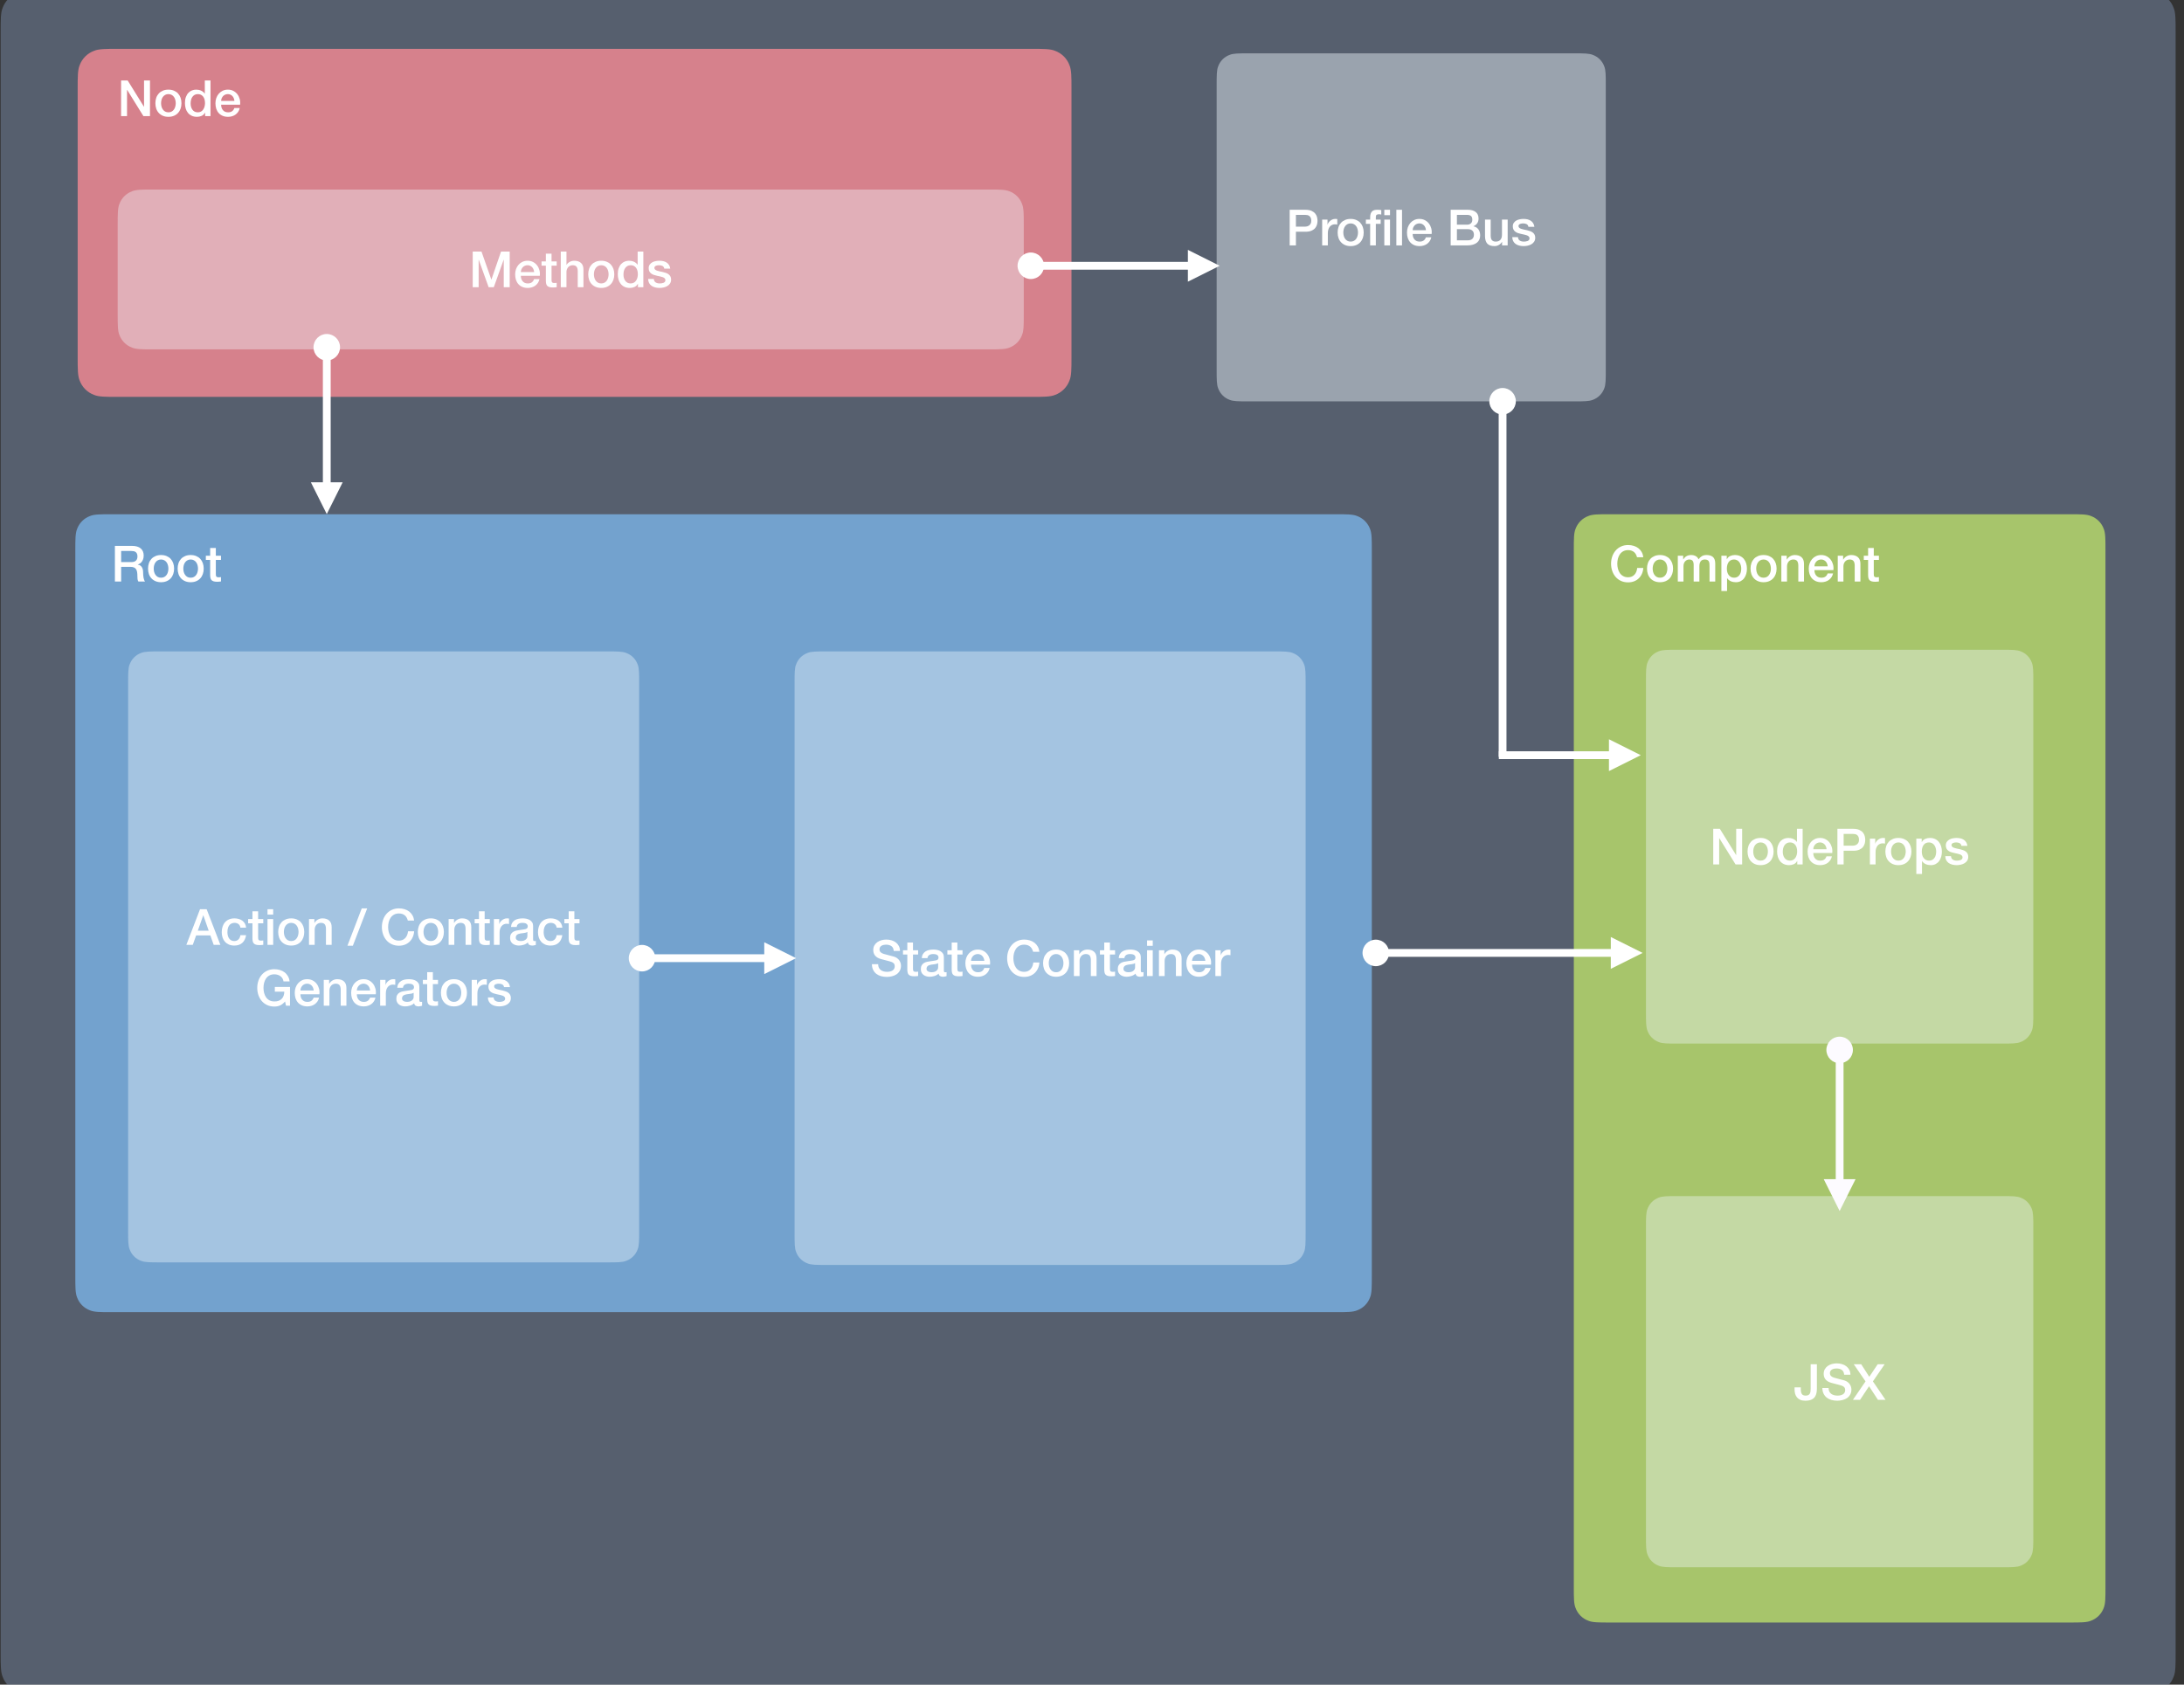 <svg xmlns="http://www.w3.org/2000/svg" xmlns:xlink="http://www.w3.org/1999/xlink" width="1400pt" height="1080pt" viewBox="0 0 1400 1080" version="1.1">
<rect x="0" y="0" width="1400" height="1080" fill="#333333" stroke="none"/>
<defs>
<g>
<symbol overflow="visible" id="glyph0-0">
<path style="stroke:none;" d="M 16.391 -1.594 L 16.391 -21.344 L 3.203 -21.344 L 3.203 -1.594 Z M 17.984 -22.844 L 17.984 0 L 1.594 0 L 1.594 -22.844 Z M 17.984 -22.844 "/>
</symbol>
<symbol overflow="visible" id="glyph0-1">
<path style="stroke:none;" d="M 2.266 -22.844 L 6.5 -22.844 L 16.922 -6.016 L 16.984 -6.016 L 16.984 -22.844 L 20.797 -22.844 L 20.797 0 L 16.578 0 L 6.172 -16.797 L 6.078 -16.797 L 6.078 0 L 2.266 0 Z M 2.266 -22.844 "/>
</symbol>
<symbol overflow="visible" id="glyph0-2">
<path style="stroke:none;" d="M 9.5 0.453 C 8.176 0.453 6.996 0.23 5.969 -0.203 C 4.938 -0.637 4.059 -1.242 3.344 -2.016 C 2.625 -2.785 2.074 -3.703 1.703 -4.766 C 1.336 -5.836 1.156 -7.008 1.156 -8.281 C 1.156 -9.539 1.336 -10.703 1.703 -11.766 C 2.074 -12.836 2.625 -13.758 3.344 -14.531 C 4.059 -15.301 4.938 -15.898 5.969 -16.328 C 6.996 -16.762 8.176 -16.984 9.5 -16.984 C 10.82 -16.984 12 -16.762 13.031 -16.328 C 14.07 -15.898 14.945 -15.301 15.656 -14.531 C 16.371 -13.758 16.922 -12.836 17.297 -11.766 C 17.668 -10.703 17.859 -9.539 17.859 -8.281 C 17.859 -7.008 17.668 -5.836 17.297 -4.766 C 16.922 -3.703 16.371 -2.785 15.656 -2.016 C 14.945 -1.242 14.07 -0.637 13.031 -0.203 C 12 0.23 10.82 0.453 9.5 0.453 Z M 9.5 -2.438 C 10.309 -2.438 11.016 -2.602 11.609 -2.938 C 12.211 -3.277 12.703 -3.727 13.078 -4.281 C 13.461 -4.84 13.742 -5.469 13.922 -6.156 C 14.105 -6.852 14.203 -7.562 14.203 -8.281 C 14.203 -8.988 14.105 -9.691 13.922 -10.391 C 13.742 -11.098 13.461 -11.723 13.078 -12.266 C 12.703 -12.816 12.211 -13.258 11.609 -13.594 C 11.016 -13.934 10.309 -14.109 9.5 -14.109 C 8.688 -14.109 7.98 -13.934 7.391 -13.594 C 6.797 -13.258 6.305 -12.816 5.922 -12.266 C 5.535 -11.723 5.246 -11.098 5.062 -10.391 C 4.883 -9.691 4.797 -8.988 4.797 -8.281 C 4.797 -7.562 4.883 -6.852 5.062 -6.156 C 5.246 -5.469 5.535 -4.84 5.922 -4.281 C 6.305 -3.727 6.797 -3.277 7.391 -2.938 C 7.98 -2.602 8.688 -2.438 9.5 -2.438 Z M 9.5 -2.438 "/>
</symbol>
<symbol overflow="visible" id="glyph0-3">
<path style="stroke:none;" d="M 17.5 0 L 14.047 0 L 14.047 -2.234 L 13.984 -2.234 C 13.492 -1.273 12.777 -0.586 11.844 -0.172 C 10.906 0.242 9.91 0.453 8.859 0.453 C 7.555 0.453 6.418 0.223 5.453 -0.234 C 4.484 -0.691 3.676 -1.316 3.031 -2.109 C 2.395 -2.898 1.914 -3.832 1.594 -4.906 C 1.281 -5.988 1.125 -7.148 1.125 -8.391 C 1.125 -9.879 1.328 -11.164 1.734 -12.25 C 2.137 -13.34 2.676 -14.238 3.344 -14.938 C 4.02 -15.645 4.785 -16.16 5.641 -16.484 C 6.504 -16.816 7.383 -16.984 8.281 -16.984 C 8.801 -16.984 9.328 -16.934 9.859 -16.844 C 10.387 -16.75 10.898 -16.59 11.391 -16.375 C 11.879 -16.164 12.332 -15.895 12.75 -15.562 C 13.164 -15.238 13.516 -14.852 13.797 -14.406 L 13.859 -14.406 L 13.859 -22.844 L 17.5 -22.844 Z M 4.766 -8.094 C 4.766 -7.395 4.852 -6.699 5.031 -6.016 C 5.215 -5.328 5.5 -4.715 5.875 -4.188 C 6.246 -3.656 6.723 -3.227 7.297 -2.906 C 7.867 -2.594 8.551 -2.438 9.344 -2.438 C 10.152 -2.438 10.852 -2.602 11.438 -2.938 C 12.02 -3.277 12.5 -3.727 12.875 -4.281 C 13.246 -4.84 13.523 -5.469 13.703 -6.156 C 13.887 -6.852 13.984 -7.562 13.984 -8.281 C 13.984 -10.121 13.57 -11.555 12.75 -12.578 C 11.926 -13.598 10.809 -14.109 9.406 -14.109 C 8.551 -14.109 7.832 -13.93 7.25 -13.578 C 6.664 -13.234 6.184 -12.773 5.812 -12.203 C 5.438 -11.641 5.164 -10.996 5 -10.281 C 4.844 -9.57 4.766 -8.84 4.766 -8.094 Z M 4.766 -8.094 "/>
</symbol>
<symbol overflow="visible" id="glyph0-4">
<path style="stroke:none;" d="M 13.281 -9.734 C 13.238 -10.305 13.113 -10.859 12.906 -11.391 C 12.707 -11.918 12.43 -12.383 12.078 -12.781 C 11.723 -13.176 11.293 -13.492 10.797 -13.734 C 10.297 -13.98 9.738 -14.109 9.125 -14.109 C 8.477 -14.109 7.895 -13.992 7.375 -13.766 C 6.852 -13.547 6.402 -13.238 6.031 -12.844 C 5.656 -12.445 5.352 -11.98 5.125 -11.453 C 4.906 -10.922 4.785 -10.348 4.766 -9.734 Z M 4.766 -7.328 C 4.766 -6.691 4.852 -6.07 5.031 -5.469 C 5.215 -4.875 5.492 -4.352 5.859 -3.906 C 6.223 -3.457 6.68 -3.098 7.234 -2.828 C 7.785 -2.566 8.445 -2.438 9.219 -2.438 C 10.277 -2.438 11.133 -2.664 11.781 -3.125 C 12.434 -3.582 12.926 -4.27 13.25 -5.188 L 16.703 -5.188 C 16.516 -4.289 16.184 -3.488 15.719 -2.781 C 15.25 -2.082 14.68 -1.488 14.016 -1 C 13.359 -0.52 12.617 -0.16 11.797 0.078 C 10.973 0.324 10.113 0.453 9.219 0.453 C 7.914 0.453 6.758 0.238 5.75 -0.188 C 4.75 -0.613 3.898 -1.211 3.203 -1.984 C 2.516 -2.754 1.992 -3.672 1.641 -4.734 C 1.297 -5.805 1.125 -6.977 1.125 -8.25 C 1.125 -9.426 1.305 -10.539 1.672 -11.594 C 2.043 -12.652 2.578 -13.582 3.266 -14.375 C 3.961 -15.176 4.801 -15.812 5.781 -16.281 C 6.77 -16.746 7.883 -16.984 9.125 -16.984 C 10.426 -16.984 11.594 -16.711 12.625 -16.172 C 13.652 -15.629 14.508 -14.91 15.188 -14.016 C 15.871 -13.117 16.375 -12.086 16.688 -10.922 C 16.996 -9.766 17.074 -8.566 16.922 -7.328 Z M 4.766 -7.328 "/>
</symbol>
<symbol overflow="visible" id="glyph0-5">
<path style="stroke:none;" d="M 2.375 -22.844 L 8 -22.844 L 14.297 -4.953 L 14.375 -4.953 L 20.516 -22.844 L 26.078 -22.844 L 26.078 0 L 22.266 0 L 22.266 -17.625 L 22.203 -17.625 L 15.875 0 L 12.578 0 L 6.234 -17.625 L 6.172 -17.625 L 6.172 0 L 2.375 0 Z M 2.375 -22.844 "/>
</symbol>
<symbol overflow="visible" id="glyph0-6">
<path style="stroke:none;" d="M 0.25 -16.547 L 3.016 -16.547 L 3.016 -21.5 L 6.656 -21.5 L 6.656 -16.547 L 9.953 -16.547 L 9.953 -13.828 L 6.656 -13.828 L 6.656 -4.984 C 6.656 -4.609 6.672 -4.277 6.703 -4 C 6.73 -3.719 6.805 -3.48 6.922 -3.297 C 7.043 -3.109 7.223 -2.961 7.453 -2.859 C 7.691 -2.766 8.016 -2.719 8.422 -2.719 C 8.668 -2.719 8.922 -2.723 9.172 -2.734 C 9.43 -2.742 9.691 -2.781 9.953 -2.844 L 9.953 -0.031 C 9.547 0.008 9.148 0.051 8.766 0.094 C 8.379 0.133 7.98 0.156 7.578 0.156 C 6.617 0.156 5.848 0.066 5.266 -0.109 C 4.68 -0.293 4.223 -0.562 3.891 -0.906 C 3.555 -1.258 3.332 -1.703 3.219 -2.234 C 3.102 -2.773 3.035 -3.383 3.016 -4.062 L 3.016 -13.828 L 0.25 -13.828 Z M 0.25 -16.547 "/>
</symbol>
<symbol overflow="visible" id="glyph0-7">
<path style="stroke:none;" d="M 1.922 -22.844 L 5.562 -22.844 L 5.562 -14.375 L 5.625 -14.375 C 6.07 -15.113 6.738 -15.734 7.625 -16.234 C 8.508 -16.73 9.5 -16.984 10.594 -16.984 C 12.402 -16.984 13.832 -16.512 14.875 -15.578 C 15.926 -14.641 16.453 -13.23 16.453 -11.359 L 16.453 0 L 12.797 0 L 12.797 -10.406 C 12.754 -11.707 12.477 -12.648 11.969 -13.234 C 11.457 -13.816 10.652 -14.109 9.562 -14.109 C 8.945 -14.109 8.395 -13.992 7.906 -13.766 C 7.414 -13.547 6.996 -13.238 6.656 -12.844 C 6.312 -12.445 6.039 -11.98 5.844 -11.453 C 5.656 -10.922 5.562 -10.355 5.562 -9.766 L 5.562 0 L 1.922 0 Z M 1.922 -22.844 "/>
</symbol>
<symbol overflow="visible" id="glyph0-8">
<path style="stroke:none;" d="M 4.672 -5.312 C 4.773 -4.25 5.176 -3.504 5.875 -3.078 C 6.582 -2.648 7.43 -2.438 8.422 -2.438 C 8.754 -2.438 9.141 -2.461 9.578 -2.516 C 10.012 -2.566 10.426 -2.664 10.812 -2.812 C 11.195 -2.965 11.508 -3.188 11.75 -3.469 C 11.996 -3.758 12.113 -4.141 12.094 -4.609 C 12.07 -5.074 11.898 -5.457 11.578 -5.75 C 11.266 -6.051 10.852 -6.289 10.344 -6.469 C 9.844 -6.652 9.273 -6.812 8.641 -6.938 C 8.004 -7.07 7.352 -7.211 6.688 -7.359 C 6 -7.504 5.34 -7.68 4.719 -7.891 C 4.094 -8.105 3.523 -8.398 3.016 -8.766 C 2.516 -9.129 2.113 -9.594 1.812 -10.156 C 1.52 -10.727 1.375 -11.426 1.375 -12.25 C 1.375 -13.145 1.594 -13.895 2.031 -14.5 C 2.465 -15.113 3.02 -15.609 3.688 -15.984 C 4.363 -16.355 5.113 -16.617 5.938 -16.766 C 6.758 -16.91 7.539 -16.984 8.281 -16.984 C 9.133 -16.984 9.953 -16.895 10.734 -16.719 C 11.512 -16.539 12.219 -16.246 12.844 -15.844 C 13.477 -15.438 14.004 -14.902 14.422 -14.25 C 14.836 -13.602 15.098 -12.82 15.203 -11.906 L 11.391 -11.906 C 11.223 -12.777 10.82 -13.363 10.188 -13.656 C 9.562 -13.957 8.84 -14.109 8.031 -14.109 C 7.77 -14.109 7.461 -14.086 7.109 -14.047 C 6.766 -14.004 6.434 -13.918 6.125 -13.797 C 5.812 -13.68 5.551 -13.508 5.344 -13.281 C 5.133 -13.062 5.031 -12.773 5.031 -12.422 C 5.031 -11.973 5.18 -11.605 5.484 -11.328 C 5.793 -11.047 6.203 -10.816 6.703 -10.641 C 7.199 -10.461 7.77 -10.305 8.406 -10.172 C 9.051 -10.047 9.719 -9.91 10.406 -9.766 C 11.059 -9.609 11.707 -9.418 12.344 -9.203 C 12.988 -8.992 13.562 -8.707 14.062 -8.344 C 14.559 -7.988 14.969 -7.527 15.281 -6.969 C 15.59 -6.414 15.75 -5.73 15.75 -4.922 C 15.75 -3.941 15.523 -3.105 15.078 -2.422 C 14.629 -1.742 14.043 -1.191 13.328 -0.766 C 12.609 -0.336 11.809 -0.027 10.938 0.156 C 10.062 0.352 9.199 0.453 8.359 0.453 C 7.305 0.453 6.336 0.332 5.453 0.094 C 4.566 -0.133 3.793 -0.488 3.141 -0.969 C 2.492 -1.457 1.98 -2.055 1.609 -2.766 C 1.242 -3.48 1.051 -4.332 1.031 -5.312 Z M 4.672 -5.312 "/>
</symbol>
<symbol overflow="visible" id="glyph0-9">
<path style="stroke:none;" d="M 2.438 -22.844 L 13.344 -22.844 C 15.863 -22.844 17.75 -22.293 19 -21.203 C 20.258 -20.117 20.891 -18.605 20.891 -16.672 C 20.891 -15.586 20.727 -14.684 20.406 -13.969 C 20.094 -13.25 19.723 -12.668 19.297 -12.234 C 18.867 -11.797 18.445 -11.48 18.031 -11.297 C 17.613 -11.109 17.309 -10.977 17.125 -10.906 L 17.125 -10.844 C 17.457 -10.801 17.82 -10.691 18.219 -10.516 C 18.613 -10.348 18.984 -10.074 19.328 -9.703 C 19.668 -9.336 19.953 -8.852 20.172 -8.25 C 20.398 -7.656 20.516 -6.91 20.516 -6.016 C 20.516 -4.672 20.613 -3.445 20.812 -2.344 C 21.02 -1.25 21.336 -0.465 21.766 0 L 17.469 0 C 17.176 -0.488 16.996 -1.031 16.938 -1.625 C 16.883 -2.227 16.859 -2.805 16.859 -3.359 C 16.859 -4.398 16.793 -5.301 16.672 -6.062 C 16.547 -6.82 16.309 -7.453 15.969 -7.953 C 15.625 -8.449 15.16 -8.816 14.578 -9.047 C 13.992 -9.285 13.238 -9.406 12.312 -9.406 L 6.438 -9.406 L 6.438 0 L 2.438 0 Z M 6.438 -12.453 L 12.984 -12.453 C 14.262 -12.453 15.234 -12.754 15.891 -13.359 C 16.555 -13.961 16.891 -14.875 16.891 -16.094 C 16.891 -16.82 16.777 -17.414 16.562 -17.875 C 16.352 -18.332 16.059 -18.688 15.688 -18.938 C 15.32 -19.195 14.898 -19.367 14.422 -19.453 C 13.941 -19.535 13.441 -19.578 12.922 -19.578 L 6.438 -19.578 Z M 6.438 -12.453 "/>
</symbol>
<symbol overflow="visible" id="glyph0-10">
<path style="stroke:none;" d="M 8.547 -22.844 L 12.797 -22.844 L 21.594 0 L 17.312 0 L 15.172 -6.047 L 6.047 -6.047 L 3.906 0 L -0.219 0 Z M 7.141 -9.094 L 14.109 -9.094 L 10.688 -18.906 L 10.594 -18.906 Z M 7.141 -9.094 "/>
</symbol>
<symbol overflow="visible" id="glyph0-11">
<path style="stroke:none;" d="M 13.094 -11.016 C 12.938 -12.035 12.52 -12.805 11.844 -13.328 C 11.176 -13.848 10.332 -14.109 9.312 -14.109 C 8.844 -14.109 8.34 -14.023 7.812 -13.859 C 7.281 -13.703 6.785 -13.402 6.328 -12.969 C 5.879 -12.531 5.504 -11.918 5.203 -11.141 C 4.91 -10.367 4.766 -9.352 4.766 -8.094 C 4.766 -7.414 4.844 -6.73 5 -6.047 C 5.164 -5.367 5.422 -4.758 5.766 -4.219 C 6.117 -3.688 6.57 -3.254 7.125 -2.922 C 7.684 -2.598 8.363 -2.438 9.156 -2.438 C 10.215 -2.438 11.094 -2.766 11.781 -3.422 C 12.477 -4.086 12.914 -5.016 13.094 -6.203 L 16.734 -6.203 C 16.391 -4.047 15.57 -2.395 14.281 -1.25 C 13 -0.113 11.289 0.453 9.156 0.453 C 7.852 0.453 6.699 0.23 5.703 -0.203 C 4.711 -0.637 3.871 -1.238 3.188 -2 C 2.508 -2.758 1.992 -3.66 1.641 -4.703 C 1.297 -5.742 1.125 -6.875 1.125 -8.094 C 1.125 -9.332 1.289 -10.492 1.625 -11.578 C 1.965 -12.668 2.477 -13.613 3.156 -14.406 C 3.84 -15.207 4.691 -15.836 5.703 -16.297 C 6.723 -16.754 7.914 -16.984 9.281 -16.984 C 10.238 -16.984 11.148 -16.855 12.016 -16.609 C 12.879 -16.367 13.645 -16.004 14.312 -15.516 C 14.988 -15.023 15.539 -14.402 15.969 -13.656 C 16.395 -12.914 16.648 -12.035 16.734 -11.016 Z M 13.094 -11.016 "/>
</symbol>
<symbol overflow="visible" id="glyph0-12">
<path style="stroke:none;" d="M 2.016 -22.844 L 5.656 -22.844 L 5.656 -19.391 L 2.016 -19.391 Z M 2.016 -16.547 L 5.656 -16.547 L 5.656 0 L 2.016 0 Z M 2.016 -16.547 "/>
</symbol>
<symbol overflow="visible" id="glyph0-13">
<path style="stroke:none;" d="M 1.922 -16.547 L 5.375 -16.547 L 5.375 -14.109 L 5.438 -14.047 C 5.988 -14.961 6.711 -15.68 7.609 -16.203 C 8.504 -16.723 9.5 -16.984 10.594 -16.984 C 12.402 -16.984 13.832 -16.512 14.875 -15.578 C 15.926 -14.641 16.453 -13.23 16.453 -11.359 L 16.453 0 L 12.797 0 L 12.797 -10.406 C 12.754 -11.707 12.477 -12.648 11.969 -13.234 C 11.457 -13.816 10.652 -14.109 9.562 -14.109 C 8.945 -14.109 8.395 -13.992 7.906 -13.766 C 7.414 -13.547 6.996 -13.238 6.656 -12.844 C 6.312 -12.445 6.039 -11.98 5.844 -11.453 C 5.656 -10.922 5.562 -10.355 5.562 -9.766 L 5.562 0 L 1.922 0 Z M 1.922 -16.547 "/>
</symbol>
<symbol overflow="visible" id="glyph0-14">
<path style="stroke:none;" d=""/>
</symbol>
<symbol overflow="visible" id="glyph0-15">
<path style="stroke:none;" d="M 8.484 -23.391 L 11.969 -23.391 L 2.781 0.547 L -0.703 0.547 Z M 8.484 -23.391 "/>
</symbol>
<symbol overflow="visible" id="glyph0-16">
<path style="stroke:none;" d="M 17.859 -15.578 C 17.68 -16.242 17.441 -16.852 17.141 -17.406 C 16.848 -17.957 16.465 -18.438 16 -18.844 C 15.531 -19.246 14.977 -19.562 14.344 -19.781 C 13.719 -20.008 12.988 -20.125 12.156 -20.125 C 10.945 -20.125 9.898 -19.879 9.016 -19.391 C 8.129 -18.898 7.402 -18.242 6.844 -17.422 C 6.289 -16.598 5.879 -15.664 5.609 -14.625 C 5.348 -13.582 5.219 -12.512 5.219 -11.422 C 5.219 -10.336 5.348 -9.27 5.609 -8.219 C 5.879 -7.176 6.289 -6.242 6.844 -5.422 C 7.402 -4.598 8.129 -3.941 9.016 -3.453 C 9.898 -2.961 10.945 -2.719 12.156 -2.719 C 13.051 -2.719 13.836 -2.867 14.516 -3.172 C 15.199 -3.48 15.789 -3.91 16.281 -4.453 C 16.777 -5.004 17.164 -5.641 17.438 -6.359 C 17.715 -7.086 17.898 -7.867 17.984 -8.703 L 21.891 -8.703 C 21.805 -7.336 21.508 -6.086 21 -4.953 C 20.5 -3.828 19.82 -2.852 18.969 -2.031 C 18.125 -1.207 17.121 -0.57 15.969 -0.125 C 14.812 0.32 13.539 0.547 12.156 0.547 C 10.445 0.547 8.914 0.23 7.562 -0.391 C 6.207 -1.023 5.059 -1.883 4.125 -2.969 C 3.188 -4.059 2.465 -5.332 1.969 -6.781 C 1.469 -8.227 1.219 -9.773 1.219 -11.422 C 1.219 -13.043 1.469 -14.582 1.969 -16.031 C 2.465 -17.477 3.188 -18.742 4.125 -19.828 C 5.059 -20.918 6.207 -21.785 7.562 -22.422 C 8.914 -23.066 10.445 -23.391 12.156 -23.391 C 13.434 -23.391 14.641 -23.211 15.766 -22.859 C 16.898 -22.516 17.898 -22.004 18.766 -21.328 C 19.629 -20.648 20.328 -19.832 20.859 -18.875 C 21.387 -17.914 21.723 -16.816 21.859 -15.578 Z M 17.859 -15.578 "/>
</symbol>
<symbol overflow="visible" id="glyph0-17">
<path style="stroke:none;" d="M 1.922 -16.547 L 5.344 -16.547 L 5.344 -13.344 L 5.406 -13.344 C 5.508 -13.789 5.719 -14.227 6.031 -14.656 C 6.34 -15.082 6.719 -15.473 7.156 -15.828 C 7.59 -16.18 8.078 -16.461 8.609 -16.672 C 9.137 -16.879 9.68 -16.984 10.234 -16.984 C 10.66 -16.984 10.953 -16.973 11.109 -16.953 C 11.273 -16.93 11.441 -16.91 11.609 -16.891 L 11.609 -13.375 C 11.359 -13.414 11.098 -13.453 10.828 -13.484 C 10.566 -13.512 10.305 -13.531 10.047 -13.531 C 9.43 -13.531 8.848 -13.402 8.297 -13.156 C 7.754 -12.914 7.277 -12.555 6.875 -12.078 C 6.469 -11.598 6.145 -11.004 5.906 -10.297 C 5.676 -9.598 5.562 -8.789 5.562 -7.875 L 5.562 0 L 1.922 0 Z M 1.922 -16.547 "/>
</symbol>
<symbol overflow="visible" id="glyph0-18">
<path style="stroke:none;" d="M 15.781 -3.688 C 15.781 -3.238 15.836 -2.914 15.953 -2.719 C 16.066 -2.531 16.297 -2.438 16.641 -2.438 C 16.742 -2.438 16.875 -2.438 17.031 -2.438 C 17.176 -2.438 17.344 -2.457 17.531 -2.5 L 17.531 0.031 C 17.406 0.07 17.238 0.117 17.031 0.172 C 16.832 0.223 16.621 0.27 16.406 0.312 C 16.195 0.363 15.98 0.398 15.766 0.422 C 15.555 0.441 15.379 0.453 15.234 0.453 C 14.484 0.453 13.863 0.301 13.375 0 C 12.883 -0.301 12.566 -0.82 12.422 -1.562 C 11.691 -0.863 10.793 -0.352 9.734 -0.031 C 8.68 0.289 7.664 0.453 6.688 0.453 C 5.938 0.453 5.215 0.348 4.531 0.141 C 3.852 -0.055 3.254 -0.352 2.734 -0.75 C 2.211 -1.145 1.793 -1.645 1.484 -2.25 C 1.18 -2.863 1.031 -3.578 1.031 -4.391 C 1.031 -5.41 1.211 -6.238 1.578 -6.875 C 1.949 -7.52 2.441 -8.02 3.047 -8.375 C 3.66 -8.738 4.344 -9 5.094 -9.156 C 5.852 -9.32 6.617 -9.445 7.391 -9.531 C 8.055 -9.664 8.688 -9.758 9.281 -9.812 C 9.871 -9.863 10.398 -9.953 10.859 -10.078 C 11.316 -10.199 11.68 -10.398 11.953 -10.672 C 12.223 -10.941 12.359 -11.344 12.359 -11.875 C 12.359 -12.34 12.242 -12.723 12.016 -13.016 C 11.797 -13.316 11.52 -13.547 11.188 -13.703 C 10.852 -13.867 10.48 -13.977 10.078 -14.031 C 9.672 -14.082 9.285 -14.109 8.922 -14.109 C 7.898 -14.109 7.055 -13.895 6.391 -13.469 C 5.734 -13.039 5.363 -12.379 5.281 -11.484 L 1.625 -11.484 C 1.695 -12.555 1.957 -13.441 2.406 -14.141 C 2.852 -14.848 3.422 -15.414 4.109 -15.844 C 4.805 -16.27 5.594 -16.566 6.469 -16.734 C 7.34 -16.898 8.238 -16.984 9.156 -16.984 C 9.965 -16.984 10.766 -16.898 11.547 -16.734 C 12.336 -16.566 13.047 -16.289 13.672 -15.906 C 14.305 -15.52 14.816 -15.02 15.203 -14.406 C 15.586 -13.801 15.781 -13.059 15.781 -12.188 Z M 12.125 -8.281 C 11.57 -7.926 10.887 -7.707 10.078 -7.625 C 9.266 -7.551 8.449 -7.441 7.641 -7.297 C 7.266 -7.234 6.895 -7.137 6.531 -7.016 C 6.164 -6.898 5.84 -6.738 5.562 -6.531 C 5.289 -6.332 5.07 -6.066 4.906 -5.734 C 4.75 -5.41 4.672 -5.012 4.672 -4.547 C 4.672 -4.141 4.785 -3.793 5.016 -3.516 C 5.254 -3.242 5.539 -3.023 5.875 -2.859 C 6.207 -2.703 6.566 -2.59 6.953 -2.531 C 7.348 -2.469 7.707 -2.438 8.031 -2.438 C 8.434 -2.438 8.875 -2.488 9.344 -2.594 C 9.809 -2.695 10.254 -2.875 10.672 -3.125 C 11.086 -3.383 11.43 -3.711 11.703 -4.109 C 11.98 -4.504 12.125 -4.988 12.125 -5.562 Z M 12.125 -8.281 "/>
</symbol>
<symbol overflow="visible" id="glyph0-19">
<path style="stroke:none;" d="M 22.375 0 L 19.812 0 L 19.203 -2.688 C 18.129 -1.469 17.059 -0.621 16 -0.156 C 14.938 0.309 13.707 0.547 12.312 0.547 C 10.613 0.547 9.086 0.23 7.734 -0.391 C 6.379 -1.023 5.227 -1.883 4.281 -2.969 C 3.344 -4.059 2.621 -5.332 2.125 -6.781 C 1.625 -8.227 1.375 -9.773 1.375 -11.422 C 1.375 -13.043 1.625 -14.582 2.125 -16.031 C 2.621 -17.477 3.344 -18.742 4.281 -19.828 C 5.227 -20.918 6.379 -21.785 7.734 -22.422 C 9.086 -23.066 10.613 -23.391 12.312 -23.391 C 13.551 -23.391 14.727 -23.223 15.844 -22.891 C 16.965 -22.566 17.969 -22.074 18.844 -21.422 C 19.715 -20.773 20.441 -19.957 21.016 -18.969 C 21.598 -17.988 21.961 -16.855 22.109 -15.578 L 18.203 -15.578 C 18.098 -16.324 17.867 -16.984 17.516 -17.547 C 17.16 -18.117 16.715 -18.594 16.188 -18.969 C 15.656 -19.352 15.055 -19.641 14.391 -19.828 C 13.734 -20.023 13.039 -20.125 12.312 -20.125 C 11.102 -20.125 10.055 -19.879 9.172 -19.391 C 8.285 -18.898 7.559 -18.242 7 -17.422 C 6.445 -16.598 6.035 -15.664 5.766 -14.625 C 5.504 -13.582 5.375 -12.512 5.375 -11.422 C 5.375 -10.336 5.504 -9.27 5.766 -8.219 C 6.035 -7.176 6.445 -6.242 7 -5.422 C 7.559 -4.598 8.285 -3.941 9.172 -3.453 C 10.055 -2.961 11.102 -2.719 12.312 -2.719 C 13.34 -2.695 14.25 -2.828 15.031 -3.109 C 15.82 -3.398 16.488 -3.816 17.031 -4.359 C 17.582 -4.91 17.992 -5.578 18.266 -6.359 C 18.543 -7.148 18.695 -8.023 18.719 -8.984 L 12.641 -8.984 L 12.641 -12.031 L 22.375 -12.031 Z M 22.375 0 "/>
</symbol>
<symbol overflow="visible" id="glyph0-20">
<path style="stroke:none;" d="M 5.062 -7.609 C 5.062 -6.734 5.207 -5.988 5.5 -5.375 C 5.801 -4.758 6.219 -4.254 6.75 -3.859 C 7.277 -3.461 7.891 -3.168 8.578 -2.984 C 9.273 -2.805 10.031 -2.719 10.844 -2.719 C 11.715 -2.719 12.461 -2.816 13.078 -3.016 C 13.699 -3.223 14.207 -3.484 14.594 -3.797 C 14.977 -4.117 15.254 -4.488 15.422 -4.906 C 15.598 -5.32 15.688 -5.742 15.688 -6.172 C 15.688 -7.043 15.488 -7.691 15.094 -8.109 C 14.695 -8.523 14.262 -8.816 13.797 -8.984 C 12.984 -9.285 12.035 -9.566 10.953 -9.828 C 9.879 -10.098 8.551 -10.445 6.969 -10.875 C 5.988 -11.133 5.168 -11.473 4.516 -11.891 C 3.867 -12.305 3.352 -12.77 2.969 -13.281 C 2.594 -13.789 2.32 -14.332 2.156 -14.906 C 2 -15.488 1.922 -16.078 1.922 -16.672 C 1.922 -17.824 2.16 -18.82 2.641 -19.656 C 3.117 -20.496 3.754 -21.195 4.547 -21.75 C 5.336 -22.309 6.234 -22.723 7.234 -22.984 C 8.23 -23.254 9.242 -23.391 10.266 -23.391 C 11.461 -23.391 12.586 -23.23 13.641 -22.922 C 14.699 -22.617 15.629 -22.152 16.422 -21.531 C 17.223 -20.914 17.859 -20.152 18.328 -19.25 C 18.805 -18.344 19.047 -17.289 19.047 -16.094 L 15.047 -16.094 C 14.93 -17.559 14.426 -18.598 13.531 -19.203 C 12.633 -19.816 11.492 -20.125 10.109 -20.125 C 9.641 -20.125 9.16 -20.074 8.672 -19.984 C 8.18 -19.891 7.73 -19.727 7.328 -19.5 C 6.922 -19.281 6.582 -18.977 6.312 -18.594 C 6.051 -18.207 5.922 -17.727 5.922 -17.156 C 5.922 -16.344 6.172 -15.707 6.672 -15.25 C 7.168 -14.789 7.828 -14.441 8.641 -14.203 C 8.723 -14.18 9.055 -14.09 9.641 -13.938 C 10.23 -13.781 10.891 -13.602 11.609 -13.406 C 12.336 -13.219 13.047 -13.027 13.734 -12.844 C 14.43 -12.664 14.93 -12.535 15.234 -12.453 C 15.98 -12.211 16.633 -11.887 17.188 -11.484 C 17.738 -11.078 18.203 -10.613 18.578 -10.094 C 18.949 -9.57 19.227 -9.008 19.406 -8.406 C 19.59 -7.812 19.688 -7.215 19.688 -6.625 C 19.688 -5.344 19.418 -4.246 18.891 -3.344 C 18.367 -2.438 17.68 -1.691 16.828 -1.109 C 15.973 -0.535 14.996 -0.117 13.906 0.141 C 12.82 0.41 11.715 0.547 10.594 0.547 C 9.289 0.547 8.059 0.383 6.906 0.062 C 5.758 -0.258 4.758 -0.75 3.906 -1.406 C 3.051 -2.07 2.367 -2.922 1.859 -3.953 C 1.348 -4.98 1.082 -6.203 1.062 -7.609 Z M 5.062 -7.609 "/>
</symbol>
<symbol overflow="visible" id="glyph0-21">
<path style="stroke:none;" d="M 2.438 -22.844 L 12.516 -22.844 C 14.129 -22.844 15.445 -22.605 16.469 -22.141 C 17.496 -21.672 18.289 -21.082 18.844 -20.375 C 19.402 -19.676 19.785 -18.91 19.984 -18.078 C 20.18 -17.242 20.281 -16.477 20.281 -15.781 C 20.281 -15.07 20.18 -14.305 19.984 -13.484 C 19.785 -12.66 19.402 -11.895 18.844 -11.188 C 18.289 -10.488 17.496 -9.91 16.469 -9.453 C 15.445 -8.992 14.129 -8.766 12.516 -8.766 L 6.438 -8.766 L 6.438 0 L 2.438 0 Z M 6.438 -12.031 L 12.281 -12.031 C 12.727 -12.031 13.188 -12.094 13.656 -12.219 C 14.133 -12.352 14.566 -12.562 14.953 -12.844 C 15.348 -13.133 15.664 -13.52 15.906 -14 C 16.152 -14.477 16.281 -15.082 16.281 -15.812 C 16.281 -16.551 16.168 -17.164 15.953 -17.656 C 15.742 -18.152 15.457 -18.547 15.094 -18.828 C 14.738 -19.117 14.324 -19.316 13.859 -19.422 C 13.391 -19.523 12.887 -19.578 12.359 -19.578 L 6.438 -19.578 Z M 6.438 -12.031 "/>
</symbol>
<symbol overflow="visible" id="glyph0-22">
<path style="stroke:none;" d="M 12.094 -22.844 L 15.75 -22.844 L 15.75 -19.391 L 12.094 -19.391 Z M 0.281 -16.547 L 3.016 -16.547 L 3.016 -17.922 C 3.016 -18.961 3.141 -19.805 3.391 -20.453 C 3.648 -21.105 3.992 -21.613 4.422 -21.969 C 4.848 -22.32 5.332 -22.555 5.875 -22.672 C 6.414 -22.785 6.984 -22.844 7.578 -22.844 C 8.754 -22.844 9.609 -22.77 10.141 -22.625 L 10.141 -19.781 C 9.91 -19.84 9.66 -19.891 9.391 -19.922 C 9.117 -19.949 8.805 -19.969 8.453 -19.969 C 7.961 -19.969 7.539 -19.848 7.188 -19.609 C 6.832 -19.379 6.656 -18.918 6.656 -18.234 L 6.656 -16.547 L 9.766 -16.547 L 9.766 -13.828 L 6.656 -13.828 L 6.656 0 L 3.016 0 L 3.016 -13.828 L 0.281 -13.828 Z M 12.094 -16.547 L 15.75 -16.547 L 15.75 0 L 12.094 0 Z M 12.094 -16.547 "/>
</symbol>
<symbol overflow="visible" id="glyph0-23">
<path style="stroke:none;" d="M 2.016 -22.844 L 5.656 -22.844 L 5.656 0 L 2.016 0 Z M 2.016 -22.844 "/>
</symbol>
<symbol overflow="visible" id="glyph0-24">
<path style="stroke:none;" d="M 6.438 -13.281 L 12.953 -13.281 C 13.918 -13.281 14.723 -13.551 15.359 -14.094 C 15.992 -14.633 16.312 -15.422 16.312 -16.453 C 16.312 -17.598 16.023 -18.406 15.453 -18.875 C 14.879 -19.34 14.043 -19.578 12.953 -19.578 L 6.438 -19.578 Z M 2.438 -22.844 L 13.531 -22.844 C 15.582 -22.844 17.223 -22.371 18.453 -21.438 C 19.691 -20.5 20.312 -19.082 20.312 -17.188 C 20.312 -16.031 20.027 -15.039 19.469 -14.219 C 18.906 -13.395 18.102 -12.758 17.062 -12.312 L 17.062 -12.25 C 18.465 -11.957 19.531 -11.289 20.25 -10.25 C 20.977 -9.219 21.344 -7.926 21.344 -6.375 C 21.344 -5.477 21.18 -4.637 20.859 -3.859 C 20.547 -3.078 20.043 -2.398 19.359 -1.828 C 18.68 -1.266 17.805 -0.816 16.734 -0.484 C 15.672 -0.16 14.398 0 12.922 0 L 2.438 0 Z M 6.438 -3.266 L 13.5 -3.266 C 14.715 -3.266 15.66 -3.578 16.328 -4.203 C 17.004 -4.836 17.344 -5.727 17.344 -6.875 C 17.344 -8.008 17.004 -8.879 16.328 -9.484 C 15.66 -10.098 14.715 -10.406 13.5 -10.406 L 6.438 -10.406 Z M 6.438 -3.266 "/>
</symbol>
<symbol overflow="visible" id="glyph0-25">
<path style="stroke:none;" d="M 16.453 0 L 12.859 0 L 12.859 -2.297 L 12.797 -2.297 C 12.348 -1.473 11.68 -0.805 10.797 -0.297 C 9.91 0.199 9.008 0.453 8.094 0.453 C 5.914 0.453 4.34 -0.082 3.375 -1.156 C 2.406 -2.238 1.922 -3.867 1.922 -6.047 L 1.922 -16.547 L 5.562 -16.547 L 5.562 -6.406 C 5.562 -4.945 5.836 -3.918 6.391 -3.328 C 6.949 -2.734 7.734 -2.438 8.734 -2.438 C 9.504 -2.438 10.145 -2.551 10.656 -2.781 C 11.164 -3.02 11.582 -3.332 11.906 -3.719 C 12.227 -4.113 12.457 -4.586 12.594 -5.141 C 12.727 -5.699 12.797 -6.301 12.797 -6.938 L 12.797 -16.547 L 16.453 -16.547 Z M 16.453 0 "/>
</symbol>
<symbol overflow="visible" id="glyph0-26">
<path style="stroke:none;" d="M 1.922 -16.547 L 5.375 -16.547 L 5.375 -14.234 L 5.469 -14.234 C 5.746 -14.637 6.047 -15.016 6.359 -15.359 C 6.68 -15.699 7.039 -15.988 7.438 -16.219 C 7.832 -16.457 8.285 -16.645 8.797 -16.781 C 9.305 -16.914 9.895 -16.984 10.562 -16.984 C 11.559 -16.984 12.492 -16.758 13.359 -16.312 C 14.223 -15.863 14.836 -15.168 15.203 -14.234 C 15.816 -15.086 16.531 -15.758 17.344 -16.25 C 18.152 -16.738 19.172 -16.984 20.391 -16.984 C 22.137 -16.984 23.5 -16.555 24.469 -15.703 C 25.434 -14.859 25.922 -13.43 25.922 -11.422 L 25.922 0 L 22.266 0 L 22.266 -9.656 C 22.266 -10.32 22.242 -10.926 22.203 -11.469 C 22.16 -12.008 22.035 -12.477 21.828 -12.875 C 21.629 -13.27 21.324 -13.57 20.922 -13.781 C 20.516 -13.996 19.961 -14.109 19.266 -14.109 C 18.023 -14.109 17.129 -13.723 16.578 -12.953 C 16.023 -12.191 15.75 -11.105 15.75 -9.703 L 15.75 0 L 12.094 0 L 12.094 -10.625 C 12.094 -11.777 11.883 -12.648 11.469 -13.234 C 11.051 -13.816 10.289 -14.109 9.188 -14.109 C 8.719 -14.109 8.262 -14.008 7.828 -13.812 C 7.391 -13.625 7.004 -13.348 6.672 -12.984 C 6.336 -12.629 6.066 -12.18 5.859 -11.641 C 5.66 -11.109 5.562 -10.504 5.562 -9.828 L 5.562 0 L 1.922 0 Z M 1.922 -16.547 "/>
</symbol>
<symbol overflow="visible" id="glyph0-27">
<path style="stroke:none;" d="M 2.016 -16.547 L 5.469 -16.547 L 5.469 -14.297 L 5.531 -14.297 C 6.039 -15.262 6.754 -15.953 7.672 -16.359 C 8.598 -16.773 9.594 -16.984 10.656 -16.984 C 11.957 -16.984 13.094 -16.754 14.062 -16.297 C 15.027 -15.836 15.832 -15.207 16.469 -14.406 C 17.113 -13.613 17.598 -12.68 17.922 -11.609 C 18.242 -10.547 18.406 -9.402 18.406 -8.188 C 18.406 -7.082 18.258 -6.004 17.969 -4.953 C 17.676 -3.91 17.238 -2.988 16.656 -2.188 C 16.07 -1.383 15.332 -0.742 14.438 -0.266 C 13.539 0.211 12.48 0.453 11.266 0.453 C 10.734 0.453 10.195 0.398 9.656 0.297 C 9.125 0.203 8.613 0.051 8.125 -0.156 C 7.633 -0.371 7.18 -0.645 6.766 -0.969 C 6.348 -1.301 6.004 -1.691 5.734 -2.141 L 5.656 -2.141 L 5.656 6.109 L 2.016 6.109 Z M 14.75 -8.25 C 14.75 -8.996 14.648 -9.723 14.453 -10.422 C 14.266 -11.129 13.977 -11.754 13.594 -12.297 C 13.219 -12.848 12.738 -13.285 12.156 -13.609 C 11.582 -13.941 10.918 -14.109 10.172 -14.109 C 8.641 -14.109 7.48 -13.57 6.703 -12.5 C 5.922 -11.438 5.531 -10.02 5.531 -8.25 C 5.531 -7.426 5.629 -6.652 5.828 -5.938 C 6.035 -5.219 6.344 -4.602 6.75 -4.094 C 7.152 -3.582 7.641 -3.176 8.203 -2.875 C 8.773 -2.582 9.43 -2.438 10.172 -2.438 C 11.004 -2.438 11.707 -2.602 12.281 -2.938 C 12.863 -3.277 13.336 -3.723 13.703 -4.266 C 14.074 -4.816 14.344 -5.438 14.5 -6.125 C 14.664 -6.82 14.75 -7.531 14.75 -8.25 Z M 14.75 -8.25 "/>
</symbol>
<symbol overflow="visible" id="glyph0-28">
<path style="stroke:none;" d="M 14.75 -7.359 C 14.75 -6.359 14.66 -5.387 14.484 -4.453 C 14.316 -3.516 13.973 -2.668 13.453 -1.922 C 12.93 -1.172 12.176 -0.57 11.188 -0.125 C 10.195 0.32 8.879 0.547 7.234 0.547 C 6.016 0.547 4.977 0.355 4.125 -0.016 C 3.27 -0.387 2.566 -0.898 2.016 -1.547 C 1.461 -2.199 1.055 -2.977 0.797 -3.875 C 0.547 -4.77 0.422 -5.738 0.422 -6.781 L 0.422 -8 L 4.422 -8 L 4.422 -6.812 C 4.422 -5.508 4.641 -4.496 5.078 -3.781 C 5.512 -3.07 6.336 -2.719 7.547 -2.719 C 8.191 -2.719 8.723 -2.812 9.141 -3 C 9.555 -3.195 9.883 -3.484 10.125 -3.859 C 10.371 -4.23 10.539 -4.695 10.625 -5.25 C 10.707 -5.801 10.75 -6.43 10.75 -7.141 L 10.75 -22.844 L 14.75 -22.844 Z M 14.75 -7.359 "/>
</symbol>
<symbol overflow="visible" id="glyph0-29">
<path style="stroke:none;" d="M 0.453 -22.844 L 5.219 -22.844 L 10.406 -14.781 L 15.812 -22.844 L 20.281 -22.844 L 12.734 -11.844 L 20.828 0 L 15.969 0 L 10.266 -8.734 L 4.484 0 L -0.094 0 L 8 -11.844 Z M 0.453 -22.844 "/>
</symbol>
</g>
<clipPath id="clip1">
  <path d="M 960 260 L 966 260 L 966 486.219 L 960 486.219 Z M 960 260 "/>
</clipPath>
<clipPath id="clip2">
  <path d="M 959.793 481 L 1037 481 L 1037 487 L 959.793 487 Z M 959.793 481 "/>
</clipPath>
</defs>
<g id="surface1">
<path style=" stroke:none;fill-rule:nonzero;fill:rgb(51.765%,60.393%,73.726%);fill-opacity:0.432;" d="M 26.145 -5.555 L 1368.898 -5.555 C 1376.449 -5.555 1380.98 -5.555 1384 -4.293 C 1388.352 -2.711 1391.781 0.719 1393.367 5.074 C 1394.629 8.094 1394.629 12.621 1394.629 20.172 L 1394.629 1059.828 C 1394.629 1067.379 1394.629 1071.906 1393.367 1074.926 C 1391.781 1079.281 1388.352 1082.711 1384 1084.293 C 1380.98 1085.555 1376.449 1085.555 1368.898 1085.555 L 26.145 1085.555 C 18.598 1085.555 14.066 1085.555 11.047 1084.293 C 6.695 1082.711 3.266 1079.281 1.68 1074.926 C 0.418 1071.906 0.418 1067.379 0.418 1059.828 L 0.418 20.172 C 0.418 12.621 0.418 8.094 1.68 5.074 C 3.266 0.719 6.695 -2.711 11.047 -4.293 C 14.066 -5.555 18.598 -5.555 26.145 -5.555 Z M 26.145 -5.555 "/>
<path style=" stroke:none;fill-rule:nonzero;fill:rgb(83.922%,50.589%,54.903%);fill-opacity:1;" d="M 75.34 31.316 L 661.297 31.316 C 668.793 31.316 673.293 31.316 676.293 32.57 C 680.617 34.145 684.023 37.551 685.594 41.875 C 686.848 44.871 686.848 49.371 686.848 56.871 L 686.848 228.883 C 686.848 236.383 686.848 240.879 685.594 243.879 C 684.023 248.203 680.617 251.609 676.293 253.184 C 673.293 254.434 668.793 254.434 661.297 254.434 L 75.34 254.434 C 67.84 254.434 63.344 254.434 60.344 253.184 C 56.02 251.609 52.613 248.203 51.039 243.879 C 49.789 240.879 49.789 236.383 49.789 228.883 L 49.789 56.871 C 49.789 49.371 49.789 44.871 51.039 41.875 C 52.613 37.551 56.02 34.145 60.344 32.57 C 63.344 31.316 67.84 31.316 75.34 31.316 Z M 75.34 31.316 "/>
<g style="fill:rgb(100%,100%,100%);fill-opacity:1;">
  <use xlink:href="#glyph0-1" x="75.35" y="74.446"/>
  <use xlink:href="#glyph0-2" x="98.454" y="74.446"/>
  <use xlink:href="#glyph0-3" x="117.43" y="74.446"/>
  <use xlink:href="#glyph0-4" x="136.982" y="74.446"/>
</g>
<path style=" stroke:none;fill-rule:nonzero;fill:rgb(95.294%,97.647%,100%);fill-opacity:0.385;" d="M 97.852 121.512 L 633.852 121.512 C 640.43 121.512 644.375 121.512 647.008 122.613 C 650.797 123.992 653.785 126.98 655.168 130.773 C 656.266 133.402 656.266 137.348 656.266 143.926 L 656.266 201.559 C 656.266 208.137 656.266 212.082 655.168 214.711 C 653.785 218.504 650.797 221.492 647.008 222.875 C 644.375 223.973 640.43 223.973 633.852 223.973 L 97.852 223.973 C 91.273 223.973 87.324 223.973 84.695 222.875 C 80.902 221.492 77.914 218.504 76.535 214.711 C 75.438 212.082 75.438 208.137 75.438 201.559 L 75.438 143.926 C 75.438 137.348 75.438 133.402 76.535 130.773 C 77.914 126.98 80.902 123.992 84.695 122.613 C 87.324 121.512 91.273 121.512 97.852 121.512 Z M 97.852 121.512 "/>
<g style="fill:rgb(100%,100%,100%);fill-opacity:1;">
  <use xlink:href="#glyph0-5" x="300.655" y="184.141"/>
  <use xlink:href="#glyph0-4" x="329.103" y="184.141"/>
  <use xlink:href="#glyph0-6" x="346.895" y="184.141"/>
  <use xlink:href="#glyph0-7" x="357.551" y="184.141"/>
  <use xlink:href="#glyph0-2" x="375.919" y="184.141"/>
  <use xlink:href="#glyph0-3" x="394.895" y="184.141"/>
  <use xlink:href="#glyph0-8" x="414.447" y="184.141"/>
</g>
<path style=" stroke:none;fill-rule:nonzero;fill:rgb(45.097%,63.53%,80.785%);fill-opacity:1;" d="M 71.211 329.676 L 856.441 329.676 C 863.168 329.676 867.207 329.676 869.898 330.801 C 873.777 332.215 876.836 335.27 878.246 339.148 C 879.371 341.84 879.371 345.879 879.371 352.605 L 879.371 818.277 C 879.371 825.004 879.371 829.043 878.246 831.734 C 876.836 835.613 873.777 838.672 869.898 840.082 C 867.207 841.207 863.168 841.207 856.441 841.207 L 71.211 841.207 C 64.48 841.207 60.445 841.207 57.754 840.082 C 53.871 838.672 50.816 835.613 49.402 831.734 C 48.281 829.043 48.281 825.004 48.281 818.277 L 48.281 352.605 C 48.281 345.879 48.281 341.84 49.402 339.148 C 50.816 335.27 53.871 332.215 57.754 330.801 C 60.445 329.676 64.48 329.676 71.211 329.676 Z M 71.211 329.676 "/>
<g style="fill:rgb(100%,100%,100%);fill-opacity:1;">
  <use xlink:href="#glyph0-9" x="71.218" y="372.805"/>
  <use xlink:href="#glyph0-2" x="93.746" y="372.805"/>
  <use xlink:href="#glyph0-2" x="112.722" y="372.805"/>
  <use xlink:href="#glyph0-6" x="131.698" y="372.805"/>
</g>
<path style=" stroke:none;fill-rule:nonzero;fill:rgb(95.294%,97.647%,100%);fill-opacity:0.385;" d="M 102.25 417.613 L 389.609 417.613 C 395.512 417.613 399.051 417.613 401.414 418.598 C 404.816 419.836 407.5 422.52 408.738 425.922 C 409.723 428.281 409.723 431.824 409.723 437.727 L 409.723 789.188 C 409.723 795.09 409.723 798.633 408.738 800.992 C 407.5 804.395 404.816 807.078 401.414 808.316 C 399.051 809.301 395.512 809.301 389.609 809.301 L 102.25 809.301 C 96.344 809.301 92.805 809.301 90.441 808.316 C 87.039 807.078 84.359 804.395 83.121 800.992 C 82.133 798.633 82.133 795.09 82.133 789.188 L 82.133 437.727 C 82.133 431.824 82.133 428.281 83.121 425.922 C 84.359 422.52 87.039 419.836 90.441 418.598 C 92.805 417.613 96.344 417.613 102.25 417.613 Z M 102.25 417.613 "/>
<g style="fill:rgb(100%,100%,100%);fill-opacity:1;">
  <use xlink:href="#glyph0-10" x="119.672" y="605.74"/>
  <use xlink:href="#glyph0-11" x="141.016" y="605.74"/>
  <use xlink:href="#glyph0-6" x="158.808" y="605.74"/>
  <use xlink:href="#glyph0-12" x="169.464" y="605.74"/>
  <use xlink:href="#glyph0-2" x="177.176" y="605.74"/>
  <use xlink:href="#glyph0-13" x="196.152" y="605.74"/>
  <use xlink:href="#glyph0-14" x="214.52" y="605.74"/>
  <use xlink:href="#glyph0-15" x="223.416" y="605.74"/>
  <use xlink:href="#glyph0-14" x="234.68" y="605.74"/>
  <use xlink:href="#glyph0-16" x="243.576" y="605.74"/>
  <use xlink:href="#glyph0-2" x="266.68" y="605.74"/>
  <use xlink:href="#glyph0-13" x="285.656" y="605.74"/>
  <use xlink:href="#glyph0-6" x="304.024" y="605.74"/>
  <use xlink:href="#glyph0-17" x="314.68" y="605.74"/>
  <use xlink:href="#glyph0-18" x="325.944" y="605.74"/>
  <use xlink:href="#glyph0-11" x="343.736" y="605.74"/>
  <use xlink:href="#glyph0-6" x="361.528" y="605.74"/>
  <use xlink:href="#glyph0-14" x="372.184" y="605.74"/>
</g>
<g style="fill:rgb(100%,100%,100%);fill-opacity:1;">
  <use xlink:href="#glyph0-19" x="163.528" y="644.74"/>
  <use xlink:href="#glyph0-4" x="187.816" y="644.74"/>
  <use xlink:href="#glyph0-13" x="205.608" y="644.74"/>
  <use xlink:href="#glyph0-4" x="223.976" y="644.74"/>
  <use xlink:href="#glyph0-17" x="241.768" y="644.74"/>
  <use xlink:href="#glyph0-18" x="253.032" y="644.74"/>
  <use xlink:href="#glyph0-6" x="270.824" y="644.74"/>
  <use xlink:href="#glyph0-2" x="281.48" y="644.74"/>
  <use xlink:href="#glyph0-17" x="300.456" y="644.74"/>
  <use xlink:href="#glyph0-8" x="311.72" y="644.74"/>
</g>
<path style=" stroke:none;fill-rule:nonzero;fill:rgb(95.294%,97.647%,100%);fill-opacity:0.385;" d="M 529.461 417.613 L 816.82 417.613 C 822.723 417.613 826.266 417.613 828.625 418.598 C 832.031 419.836 834.711 422.52 835.949 425.922 C 836.934 428.281 836.934 431.824 836.934 437.727 L 836.934 790.836 C 836.934 796.738 836.934 800.281 835.949 802.641 C 834.711 806.043 832.031 808.727 828.625 809.965 C 826.266 810.949 822.723 810.949 816.82 810.949 L 529.461 810.949 C 523.559 810.949 520.016 810.949 517.656 809.965 C 514.25 808.727 511.57 806.043 510.332 802.641 C 509.348 800.281 509.348 796.738 509.348 790.836 L 509.348 437.727 C 509.348 431.824 509.348 428.281 510.332 425.922 C 511.57 422.52 514.25 419.836 517.656 418.598 C 520.016 417.613 523.559 417.613 529.461 417.613 Z M 529.461 417.613 "/>
<g style="fill:rgb(100%,100%,100%);fill-opacity:1;">
  <use xlink:href="#glyph0-20" x="557.861" y="625.74"/>
  <use xlink:href="#glyph0-6" x="578.597" y="625.74"/>
  <use xlink:href="#glyph0-18" x="589.253" y="625.74"/>
  <use xlink:href="#glyph0-6" x="607.045" y="625.74"/>
  <use xlink:href="#glyph0-4" x="617.701" y="625.74"/>
  <use xlink:href="#glyph0-14" x="635.493" y="625.74"/>
  <use xlink:href="#glyph0-16" x="644.389" y="625.74"/>
  <use xlink:href="#glyph0-2" x="667.493" y="625.74"/>
  <use xlink:href="#glyph0-13" x="686.469" y="625.74"/>
  <use xlink:href="#glyph0-6" x="704.837" y="625.74"/>
  <use xlink:href="#glyph0-18" x="715.493" y="625.74"/>
  <use xlink:href="#glyph0-12" x="733.285" y="625.74"/>
  <use xlink:href="#glyph0-13" x="740.997" y="625.74"/>
  <use xlink:href="#glyph0-4" x="759.365" y="625.74"/>
  <use xlink:href="#glyph0-17" x="777.157" y="625.74"/>
</g>
<path style="fill:none;stroke-width:5;stroke-linecap:butt;stroke-linejoin:miter;stroke:rgb(100%,100%,100%);stroke-opacity:1;stroke-miterlimit:4;" d="M 14.501 0 L 89.344 0 " transform="matrix(1,0,0,1,403.066,614.281)"/>
<path style=" stroke:none;fill-rule:nonzero;fill:rgb(100%,100%,100%);fill-opacity:1;" d="M 489.91 624.48 L 510.312 614.281 L 489.91 604.082 Z M 489.91 624.48 "/>
<path style=" stroke:none;fill-rule:nonzero;fill:rgb(100%,100%,100%);fill-opacity:1;" d="M 411.566 622.781 C 406.871 622.781 403.066 618.977 403.066 614.281 C 403.066 609.586 406.871 605.781 411.566 605.781 C 416.262 605.781 420.066 609.586 420.066 614.281 C 420.066 618.977 416.262 622.781 411.566 622.781 Z M 411.566 622.781 "/>
<path style=" stroke:none;fill-rule:nonzero;fill:rgb(60.393%,63.922%,68.236%);fill-opacity:1;" d="M 800.023 34.199 L 1009.23 34.199 C 1015.137 34.199 1018.676 34.199 1021.039 35.188 C 1024.441 36.426 1027.121 39.105 1028.359 42.512 C 1029.348 44.871 1029.348 48.414 1029.348 54.316 L 1029.348 237.203 C 1029.348 243.105 1029.348 246.648 1028.359 249.008 C 1027.121 252.41 1024.441 255.094 1021.039 256.332 C 1018.676 257.316 1015.137 257.316 1009.23 257.316 L 800.023 257.316 C 794.121 257.316 790.578 257.316 788.219 256.332 C 784.816 255.094 782.133 252.41 780.895 249.008 C 779.91 246.648 779.91 243.105 779.91 237.203 L 779.91 54.316 C 779.91 48.414 779.91 44.871 780.895 42.512 C 782.133 39.105 784.816 36.426 788.219 35.188 C 790.578 34.199 794.121 34.199 800.023 34.199 Z M 800.023 34.199 "/>
<g style="fill:rgb(100%,100%,100%);fill-opacity:1;">
  <use xlink:href="#glyph0-21" x="824.276" y="157.329"/>
  <use xlink:href="#glyph0-17" x="845.62" y="157.329"/>
</g>
<g style="fill:rgb(100%,100%,100%);fill-opacity:1;">
  <use xlink:href="#glyph0-2" x="856.308" y="157.329"/>
</g>
<g style="fill:rgb(100%,100%,100%);fill-opacity:1;">
  <use xlink:href="#glyph0-22" x="875.284" y="157.329"/>
</g>
<g style="fill:rgb(100%,100%,100%);fill-opacity:1;">
  <use xlink:href="#glyph0-23" x="893.076" y="157.329"/>
  <use xlink:href="#glyph0-4" x="900.788" y="157.329"/>
  <use xlink:href="#glyph0-14" x="918.58" y="157.329"/>
  <use xlink:href="#glyph0-24" x="927.476" y="157.329"/>
  <use xlink:href="#glyph0-25" x="950.004" y="157.329"/>
  <use xlink:href="#glyph0-8" x="968.372" y="157.329"/>
</g>
<path style=" stroke:none;fill-rule:nonzero;fill:rgb(65.491%,77.255%,41.96%);fill-opacity:1;" d="M 1031.508 329.676 L 1327.004 329.676 C 1333.652 329.676 1337.641 329.676 1340.301 330.789 C 1344.133 332.184 1347.152 335.203 1348.547 339.035 C 1349.656 341.695 1349.656 345.684 1349.656 352.332 L 1349.656 1017.52 C 1349.656 1024.168 1349.656 1028.156 1348.547 1030.816 C 1347.152 1034.648 1344.133 1037.668 1340.301 1039.062 C 1337.641 1040.172 1333.652 1040.172 1327.004 1040.172 L 1031.508 1040.172 C 1024.859 1040.172 1020.871 1040.172 1018.215 1039.062 C 1014.379 1037.668 1011.359 1034.648 1009.965 1030.816 C 1008.855 1028.156 1008.855 1024.168 1008.855 1017.52 L 1008.855 352.332 C 1008.855 345.684 1008.855 341.695 1009.965 339.035 C 1011.359 335.203 1014.379 332.184 1018.215 330.789 C 1020.871 329.676 1024.859 329.676 1031.508 329.676 Z M 1031.508 329.676 "/>
<g style="fill:rgb(100%,100%,100%);fill-opacity:1;">
  <use xlink:href="#glyph0-16" x="1031.512" y="372.805"/>
  <use xlink:href="#glyph0-2" x="1054.616" y="372.805"/>
  <use xlink:href="#glyph0-26" x="1073.592" y="372.805"/>
  <use xlink:href="#glyph0-27" x="1101.432" y="372.805"/>
  <use xlink:href="#glyph0-2" x="1120.984" y="372.805"/>
  <use xlink:href="#glyph0-13" x="1139.96" y="372.805"/>
  <use xlink:href="#glyph0-4" x="1158.328" y="372.805"/>
  <use xlink:href="#glyph0-13" x="1176.12" y="372.805"/>
  <use xlink:href="#glyph0-6" x="1194.488" y="372.805"/>
</g>
<path style=" stroke:none;fill-rule:nonzero;fill:rgb(95.294%,97.647%,100%);fill-opacity:0.385;" d="M 1074.98 766.809 L 1283.535 766.809 C 1289.363 766.809 1292.863 766.809 1295.195 767.785 C 1298.559 769.008 1301.207 771.656 1302.434 775.02 C 1303.406 777.352 1303.406 780.852 1303.406 786.684 L 1303.406 984.898 C 1303.406 990.73 1303.406 994.23 1302.434 996.562 C 1301.207 999.926 1298.559 1002.574 1295.195 1003.797 C 1292.863 1004.77 1289.363 1004.77 1283.535 1004.77 L 1074.98 1004.77 C 1069.148 1004.77 1065.648 1004.77 1063.316 1003.797 C 1059.953 1002.574 1057.305 999.926 1056.082 996.562 C 1055.109 994.23 1055.109 990.73 1055.109 984.898 L 1055.109 786.684 C 1055.109 780.852 1055.109 777.352 1056.082 775.02 C 1057.305 771.656 1059.953 769.008 1063.316 767.785 C 1065.648 766.809 1069.148 766.809 1074.98 766.809 Z M 1074.98 766.809 "/>
<g style="fill:rgb(100%,100%,100%);fill-opacity:1;">
  <use xlink:href="#glyph0-28" x="1149.929" y="897.438"/>
  <use xlink:href="#glyph0-20" x="1167.113" y="897.438"/>
  <use xlink:href="#glyph0-29" x="1187.849" y="897.438"/>
</g>
<path style=" stroke:none;fill-rule:nonzero;fill:rgb(95.294%,97.647%,100%);fill-opacity:0.385;" d="M 1074.98 416.555 L 1283.535 416.555 C 1289.363 416.555 1292.863 416.555 1295.195 417.527 C 1298.559 418.754 1301.207 421.402 1302.434 424.766 C 1303.406 427.098 1303.406 430.598 1303.406 436.426 L 1303.406 649.152 C 1303.406 654.984 1303.406 658.484 1302.434 660.816 C 1301.207 664.18 1298.559 666.828 1295.195 668.051 C 1292.863 669.027 1289.363 669.027 1283.535 669.027 L 1074.98 669.027 C 1069.148 669.027 1065.648 669.027 1063.316 668.051 C 1059.953 666.828 1057.305 664.18 1056.082 660.816 C 1055.109 658.484 1055.109 654.984 1055.109 649.152 L 1055.109 436.426 C 1055.109 430.598 1055.109 427.098 1056.082 424.766 C 1057.305 421.402 1059.953 418.754 1063.316 417.527 C 1065.648 416.555 1069.148 416.555 1074.98 416.555 Z M 1074.98 416.555 "/>
<g style="fill:rgb(100%,100%,100%);fill-opacity:1;">
  <use xlink:href="#glyph0-1" x="1095.961" y="554.183"/>
  <use xlink:href="#glyph0-2" x="1119.065" y="554.183"/>
  <use xlink:href="#glyph0-3" x="1138.041" y="554.183"/>
  <use xlink:href="#glyph0-4" x="1157.593" y="554.183"/>
  <use xlink:href="#glyph0-21" x="1175.385" y="554.183"/>
  <use xlink:href="#glyph0-17" x="1196.729" y="554.183"/>
</g>
<g style="fill:rgb(100%,100%,100%);fill-opacity:1;">
  <use xlink:href="#glyph0-2" x="1207.417" y="554.183"/>
  <use xlink:href="#glyph0-27" x="1226.393" y="554.183"/>
  <use xlink:href="#glyph0-8" x="1245.945" y="554.183"/>
</g>
<path style="fill:none;stroke-width:5;stroke-linecap:butt;stroke-linejoin:miter;stroke:rgb(99.216%,98.431%,100%);stroke-opacity:1;stroke-miterlimit:4;" d="M 14.502 -0.001 L 93.857 -0.001 " transform="matrix(0,1,-1,0,1179.257,664.6)"/>
<path style=" stroke:none;fill-rule:nonzero;fill:rgb(99.216%,98.431%,100%);fill-opacity:1;" d="M 1169.059 755.957 L 1179.258 776.355 L 1189.457 755.957 Z M 1169.059 755.957 "/>
<path style=" stroke:none;fill-rule:nonzero;fill:rgb(99.216%,98.431%,100%);fill-opacity:1;" d="M 1170.758 673.102 C 1170.758 668.406 1174.562 664.602 1179.258 664.602 C 1183.949 664.602 1187.758 668.406 1187.758 673.102 C 1187.758 677.793 1183.949 681.602 1179.258 681.602 C 1174.562 681.602 1170.758 677.793 1170.758 673.102 Z M 1170.758 673.102 "/>
<path style="fill:none;stroke-width:5;stroke-linecap:butt;stroke-linejoin:miter;stroke:rgb(100%,100%,100%);stroke-opacity:1;stroke-miterlimit:4;" d="M 14.5 -0.001 L 97.558 -0.001 " transform="matrix(0,1,-1,0,209.472,214.118)"/>
<path style=" stroke:none;fill-rule:nonzero;fill:rgb(100%,100%,100%);fill-opacity:1;" d="M 199.273 309.176 L 209.473 329.574 L 219.672 309.176 Z M 199.273 309.176 "/>
<path style=" stroke:none;fill-rule:nonzero;fill:rgb(100%,100%,100%);fill-opacity:1;" d="M 200.973 222.617 C 200.973 217.922 204.777 214.117 209.473 214.117 C 214.168 214.117 217.973 217.922 217.973 222.617 C 217.973 227.312 214.168 231.117 209.473 231.117 C 204.777 231.117 200.973 227.312 200.973 222.617 Z M 200.973 222.617 "/>
<path style="fill:none;stroke-width:5;stroke-linecap:butt;stroke-linejoin:miter;stroke:rgb(100%,100%,100%);stroke-opacity:1;stroke-miterlimit:4;" d="M 14.5 0 L 161.645 0 " transform="matrix(1,0,0,1,873.418,610.906)"/>
<path style=" stroke:none;fill-rule:nonzero;fill:rgb(100%,100%,100%);fill-opacity:1;" d="M 1032.562 621.105 L 1052.965 610.906 L 1032.562 600.707 Z M 1032.562 621.105 "/>
<path style=" stroke:none;fill-rule:nonzero;fill:rgb(100%,100%,100%);fill-opacity:1;" d="M 881.918 619.406 C 877.223 619.406 873.418 615.602 873.418 610.906 C 873.418 606.211 877.223 602.406 881.918 602.406 C 886.613 602.406 890.418 606.211 890.418 610.906 C 890.418 615.602 886.613 619.406 881.918 619.406 Z M 881.918 619.406 "/>
<g clip-path="url(#clip1)" clip-rule="nonzero">
<path style="fill:none;stroke-width:5;stroke-linecap:butt;stroke-linejoin:miter;stroke:rgb(100%,100%,100%);stroke-opacity:1;stroke-miterlimit:4;" d="M 14.498 -0.001 L 236.479 -0.001 " transform="matrix(0,1,-1,0,963.191,248.74)"/>
</g>
<path style=" stroke:none;fill-rule:nonzero;fill:rgb(100%,100%,100%);fill-opacity:1;" d="M 954.691 257.238 C 954.691 252.547 958.496 248.738 963.191 248.738 C 967.887 248.738 971.691 252.547 971.691 257.238 C 971.691 261.934 967.887 265.738 963.191 265.738 C 958.496 265.738 954.691 261.934 954.691 257.238 Z M 954.691 257.238 "/>
<g clip-path="url(#clip2)" clip-rule="nonzero">
<path style="fill:none;stroke-width:5;stroke-linecap:butt;stroke-linejoin:miter;stroke:rgb(100%,100%,100%);stroke-opacity:1;stroke-miterlimit:4;" d="M 0.002 -0 L 73.084 -0 " transform="matrix(1,0,0,1,960.791,484.137)"/>
</g>
<path style=" stroke:none;fill-rule:nonzero;fill:rgb(100%,100%,100%);fill-opacity:1;" d="M 1031.379 494.336 L 1051.777 484.137 L 1031.379 473.938 Z M 1031.379 494.336 "/>
<path style="fill:none;stroke-width:5;stroke-linecap:butt;stroke-linejoin:miter;stroke:rgb(100%,100%,100%);stroke-opacity:1;stroke-miterlimit:4;" d="M 14.5 0.001 L 111.68 0.001 " transform="matrix(1,0,0,1,652.281,170.386)"/>
<path style=" stroke:none;fill-rule:nonzero;fill:rgb(100%,100%,100%);fill-opacity:1;" d="M 761.461 180.586 L 781.859 170.387 L 761.461 160.188 Z M 761.461 180.586 "/>
<path style=" stroke:none;fill-rule:nonzero;fill:rgb(100%,100%,100%);fill-opacity:1;" d="M 660.781 178.887 C 656.086 178.887 652.281 175.082 652.281 170.387 C 652.281 165.691 656.086 161.887 660.781 161.887 C 665.477 161.887 669.281 165.691 669.281 170.387 C 669.281 175.082 665.477 178.887 660.781 178.887 Z M 660.781 178.887 "/>
</g>
</svg>